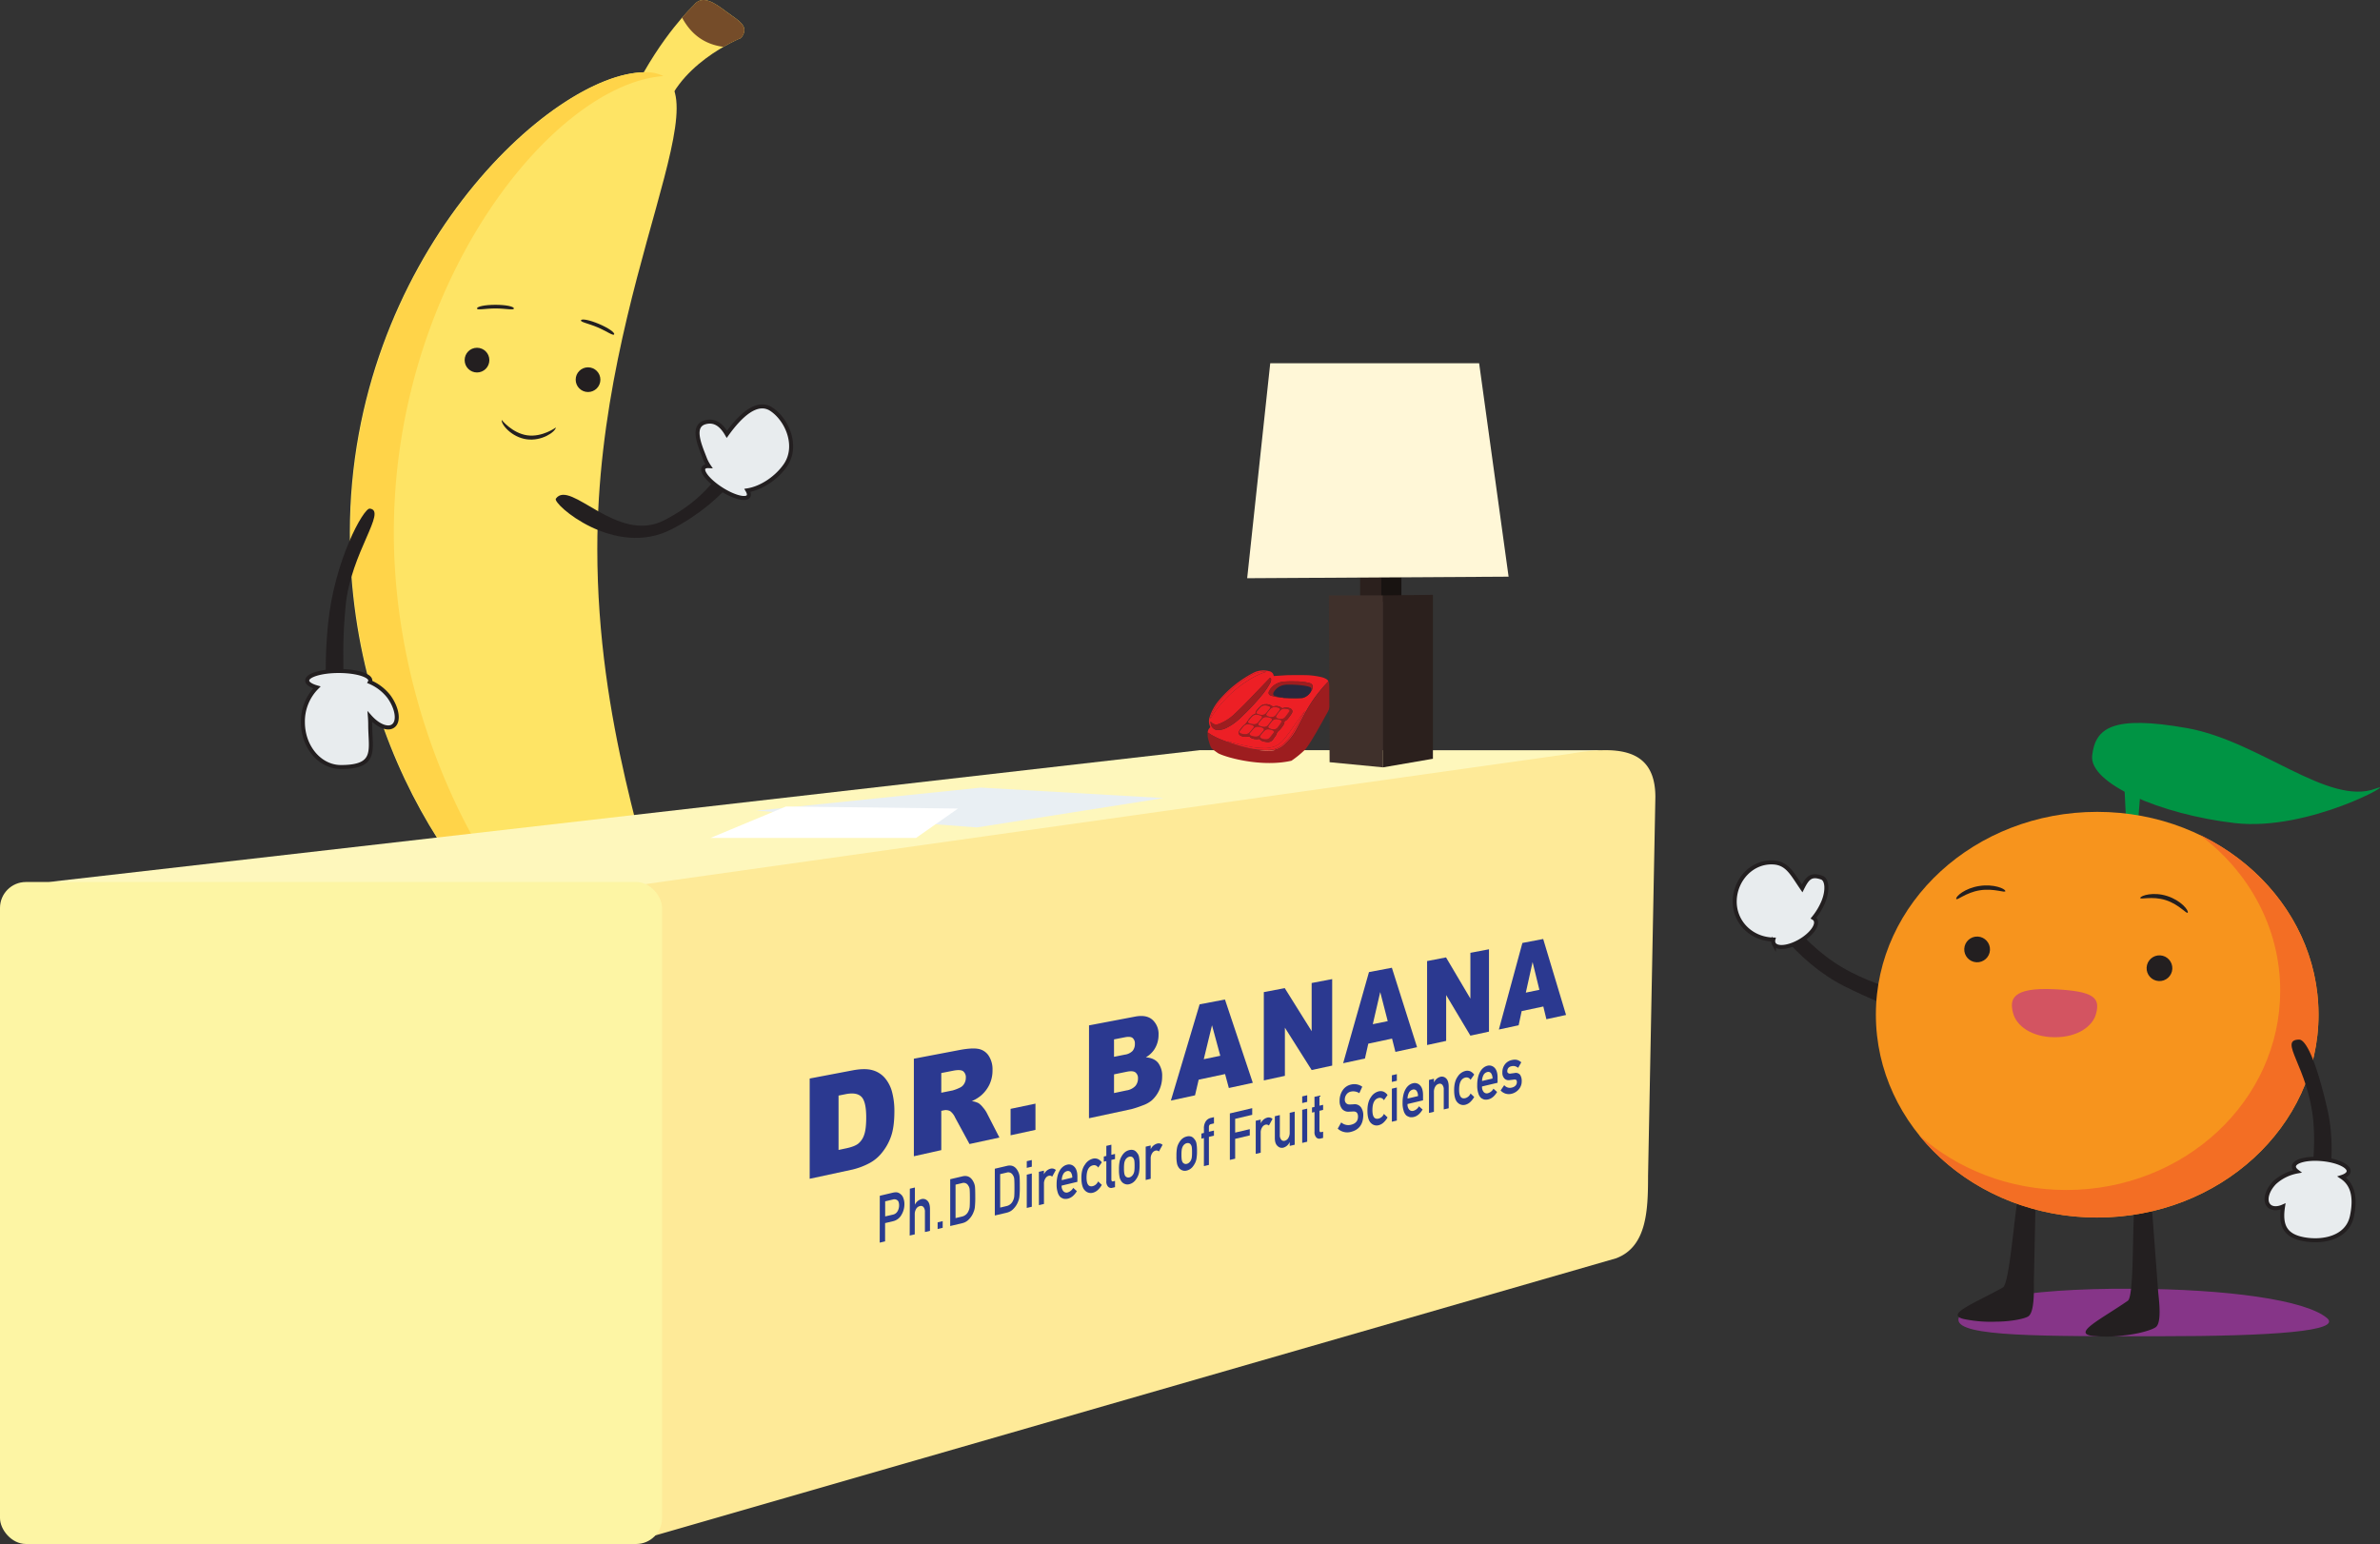 <svg xmlns="http://www.w3.org/2000/svg" viewBox="0 0 1302.16 844.84"><rect x="0" y="0" width="1302.16" height="844.84" fill="#333333" stroke="none"/><defs><style>.cls-1{fill:#231f20;}.cls-2{fill:#fee465;}.cls-3{fill:#754c29;}.cls-4{fill:#ffd449;}.cls-22,.cls-5{fill:#e8ecee;stroke:#231f20;stroke-miterlimit:10;}.cls-5{stroke-width:2.19px;}.cls-6{fill:#fef7bc;}.cls-7{fill:#feea98;}.cls-8{fill:#fdf5a4;}.cls-9{fill:#2b3990;}.cls-10{fill:#ed1f25;}.cls-11{fill:#9d1d1f;}.cls-12{fill:#28283d;}.cls-13{fill:#2a3b90;}.cls-14{fill:#181311;}.cls-15{fill:#2b201d;}.cls-16{fill:#fff7d7;}.cls-17{fill:#3f302b;}.cls-18{fill:#e9eff3;}.cls-19{fill:#fff;}.cls-20{fill:#863588;}.cls-21{fill:#009444;}.cls-22{stroke-width:2.2px;}.cls-23{fill:#f7941d;}.cls-24{fill:#f36e24;}.cls-25{fill:#d35461;}</style></defs><title>desktop</title><g id="Layer_2" data-name="Layer 2"><g id="Layer_7" data-name="Layer 7"><path class="cls-1" d="M255.58,603.9c-4.45-.56-13.5-3-11.59-10.09,7.33-27.46,12.94-115.19,12.94-115.19,0-7.37-5.95-32.17,0-32.17l5.22,32.32c5.93,0,5.24,4.14,4.84,11.49-4.58,84.25.54,93,.54,93C328.49,607.28,275.42,606.39,255.58,603.9Z"/><path class="cls-1" d="M317.65,597c-4.41-.82-12.6-1.58-10.9-8.76,5.15-21.84-1-101.9-1-101.9-.6-7.35-.32-12.38,5.6-12.87L315.4,472c5.91-.49-.59,3.14-.38,10.51C317.36,566.9,327,581.08,327,581.08,385.8,597.71,336.06,600.36,317.65,597Z"/><path class="cls-2" d="M349.49,71h0c-6.52-4.87-6.62-13.42-3-20.71C362,19.14,379.38,3.08,379.38,3.08c4.87-6.52,11.74-1.39,18.26,3.48h0c6.52,4.87,12.74,7.67,7.87,14.19,0,0-37.5,15-43,45.31C361.1,74.06,356,75.88,349.49,71Z"/><path class="cls-3" d="M397.64,6.56c-6.52-4.87-13.39-10-18.26-3.48,0,0-2.4,2.21-6.2,6.58,4.72,8.7,11.72,14.51,22.66,16a84.91,84.91,0,0,1,9.67-4.87C410.38,14.23,404.16,11.43,397.64,6.56Z"/><path class="cls-2" d="M373.94,530.23c-6.71-6.2-9.37-13.59-11.35-20.51-6.81-39.77-35.79-113-35.79-209.39,0-149.37,77-260.76,25.89-260.76S191.41,142.08,191.41,291.45c0,126,73.2,218.71,126.76,244.59,12.49,8.3,25,16.3,28.57,19.79C354.56,563.46,382.9,538.52,373.94,530.23Z"/><path class="cls-4" d="M342.23,536c-50.76-2.56-126.76-118.55-126.76-244.59,0-137,87-245.24,147.48-249.79a20.54,20.54,0,0,0-9.86-2.09C302,39.57,191.8,142.08,191.8,291.45c0,126,73.2,218.71,126.76,244.59,12.49,8.3,25,16.3,28.57,19.79s11,.35,17.49-4.8C356.38,551.81,344.1,543.33,342.23,536Z"/><circle class="cls-1" cx="260.98" cy="197.05" r="6.76"/><circle class="cls-1" cx="321.73" cy="207.75" r="6.76"/><path class="cls-1" d="M304.13,233.91c-.35,2.52-7.83,7.6-16,6.46s-14-8.08-13.65-10.6c0,0,5.76,7.28,14,8.43S304.13,233.91,304.13,233.91Z"/><path class="cls-1" d="M281.16,168.78c0,1.11-4.52,0-10.09,0s-10.09,1.11-10.09,0,4.52-2,10.09-2S281.16,167.67,281.16,168.78Z"/><path class="cls-1" d="M317.88,175.25c-.43,1,4.06,1.72,9.07,3.85s8.64,4.87,9.07,3.85-3.28-3.57-8.29-5.69S318.31,174.23,317.88,175.25Z"/><path class="cls-1" d="M363.38,284.69c33.28-17.12,32.78-38.36,43.52-37.2,6.39.69-8.33,26.09-39.51,42.14s-65.27-14-63.27-16.78C312,261.88,337.66,297.92,363.38,284.69Z"/><path class="cls-5" d="M422.26,224.08c-8.18-5.64-17.59,3.82-24.57,13.54-2.58-4.46-6.19-8-11.65-6.62-8.09,2-3,13-.45,19.7a21.12,21.12,0,0,0,2.27,4.36c-1.4-.08-2.43.2-2.89.92-1.38,2.17,3,7.42,9.76,11.72s13.38,6,14.76,3.86c.48-.76.25-1.91-.54-3.25,7.62-1.18,16-6.84,20.76-13.73C436.78,244.33,430.91,230,422.26,224.08Z"/><path class="cls-1" d="M189.14,331.18c-3.7,37.24,2.24,53.14-4.57,61.52-4,5-8.56-16.06-5.12-51s19.45-63.73,22.85-63.4C212,279.31,192,302.39,189.14,331.18Z"/><path class="cls-5" d="M212.83,381.22a26.19,26.19,0,0,0-10.45-8.05,1.77,1.77,0,0,0,.23-.8c0-2.88-7.73-5.21-17.27-5.21s-17.27,2.33-17.27,5.21c0,1.48,2,2.81,5.31,3.76a26.41,26.41,0,0,0-7.66,19c0,13.57,9.33,24.57,20.83,24.57,20.18,0,16-9.55,16-23.12,0-1.5-.06-3-.17-4.43,4.38,4.94,9.72,7.2,12.67,5.1C218.47,394.86,217.45,387.68,212.83,381.22Z"/><polygon class="cls-6" points="876.27 410.51 656.48 410.48 26.68 482.61 363.8 501.33 876.27 410.51"/><path class="cls-7" d="M884.2,688.51,352.35,841.93c-28.43,10.64-70.47-13.4-70.47-44V532.07a43.87,43.87,0,0,1,36.17-43.37L858,412.6c26.6-4.61,47.7-3.72,47.7,23.56l-4,207.05C901.67,661.62,901.28,682.12,884.2,688.51Z"/><rect class="cls-8" y="482.61" width="362.23" height="362.23" rx="14.18" ry="14.18"/><path class="cls-9" d="M443,590.14l23.38-4.45q6.82-1.3,11-.1a13.73,13.73,0,0,1,6.86,4.38,19.48,19.48,0,0,1,3.91,7.85A40.36,40.36,0,0,1,489.34,608q0,8.6-1.8,13.72a29.34,29.34,0,0,1-5,9,21.78,21.78,0,0,1-6.92,5.77,39.17,39.17,0,0,1-9.23,3.47L443,645Zm15.79,9.33v29.75l3.83-.81q4.89-1,6.94-2.63a10.35,10.35,0,0,0,3.21-4.73q1.16-3.14,1.16-9.63,0-8.59-2.59-11.25t-8.65-1.48Z"/><path class="cls-9" d="M500,632.67V579.3l24.78-4.72q6.79-1.29,10.35-.68a8.57,8.57,0,0,1,5.73,3.67,13.62,13.62,0,0,1,2.17,8,18,18,0,0,1-1.66,7.83,18.61,18.61,0,0,1-4.57,6,21.08,21.08,0,0,1-5.11,3.12,11.22,11.22,0,0,1,3.79,1.16,11.57,11.57,0,0,1,2.32,2.27,15.69,15.69,0,0,1,2,2.83l7,13.65-16.36,3.55-7.84-14.43a9.17,9.17,0,0,0-2.67-3.52,5.08,5.08,0,0,0-3.62-.48l-1.31.27v21.5Zm15-34.76,6.23-1.25a23.42,23.42,0,0,0,3.9-1.5,5.09,5.09,0,0,0,2.38-2.13,6.11,6.11,0,0,0,.92-3.24,4.22,4.22,0,0,0-1.46-3.63q-1.46-1.08-5.48-.29L515,587.14Z"/><path class="cls-9" d="M552.92,606.74l13.61-2.85v14.36l-13.61,2.95Z"/><path class="cls-9" d="M595.83,561.06l25.23-4.8q6.21-1.18,9.51,1.77a10.42,10.42,0,0,1,3.3,8.2,14.52,14.52,0,0,1-2.35,8.05,14,14,0,0,1-4.6,4.27q4.6.36,6.76,3.07a11.63,11.63,0,0,1,2.16,7.45,17.59,17.59,0,0,1-1.53,7.29,16.94,16.94,0,0,1-4.21,5.8,15.8,15.8,0,0,1-5,2.72,57.25,57.25,0,0,1-6,2l-23.29,5Zm13.68,17.2,5.84-1.17A7.31,7.31,0,0,0,619.7,575a5.9,5.9,0,0,0,1.22-3.85,3.87,3.87,0,0,0-1.22-3.18q-1.22-1-4.26-.4l-5.93,1.16Zm0,19.83,6.84-1.44a8.31,8.31,0,0,0,4.86-2.45,6.27,6.27,0,0,0,1.41-4.11,3.87,3.87,0,0,0-1.39-3.29q-1.39-1.07-4.9-.34l-6.81,1.4Z"/><path class="cls-9" d="M670.27,587.7l-14.44,3.07-2,8.57-13.21,2.86,15.72-52.65,13.87-2.64,15.23,45.58-13.1,2.84Zm-2.62-10L663.12,561l-4.51,18.57Z"/><path class="cls-9" d="M691.47,542.86l11.45-2.18,14.72,23.55V537.88l11.23-2.14v47.33l-11.23,2.43L703,562.32v26.36l-11.53,2.5Z"/><path class="cls-9" d="M761.63,568.3l-13,2.77-1.83,8.12-11.93,2.58L749,531.91l12.53-2.38L775.31,573l-11.84,2.57Zm-2.37-9.56-4.1-15.92-4.07,17.6Z"/><path class="cls-9" d="M780.8,525.87l10.36-2,13.33,22.54V521.36l10.17-1.94v45.06l-10.17,2.2-13.26-22.21v25.08l-10.43,2.26Z"/><path class="cls-9" d="M844.39,550.73l-11.85,2.52L830.89,561l-10.82,2.34,12.87-47.37,11.38-2.17,12.51,41.57-10.76,2.33Zm-2.15-9.13-3.72-15.2-3.7,16.74Z"/><path class="cls-10" d="M660.75,400.75a4.16,4.16,0,0,1,1.11-2.5c.17-.2.39-.37.22-.72a7,7,0,0,1-.18-5.38,26.45,26.45,0,0,1,5.07-9,61.8,61.8,0,0,1,18.46-14.82,12,12,0,0,1,8.88-1.09,3,3,0,0,1,2.55,2.42c.06.33.28.23.45.22l4.28-.27c1.29-.08,2.58-.18,3.87-.19,2.76,0,5.52-.07,8.28,0a40.57,40.57,0,0,1,9.6,1.18,8.52,8.52,0,0,1,2.54,1.12,2.11,2.11,0,0,1,.9,1.14,54.65,54.65,0,0,0-4,4.41,76.53,76.53,0,0,0-6.91,9.67c-2.22,3.67-4.08,7.54-6.09,11.32a31.31,31.31,0,0,1-7.15,9.34,12.38,12.38,0,0,1-8.23,3.18,44.23,44.23,0,0,1-5.69-.38,9.55,9.55,0,0,1-2.48-.47c1.4.09,2.79.33,4.2.42a23.86,23.86,0,0,0,5.64-.12,13.66,13.66,0,0,0,6.74-3.58,27,27,0,0,0,5.09-6.56c2.07-3.52,3.87-7.2,6-10.71,0,0,0-.09,0-.23-.82,1.08-1.59,2.08-2.35,3.1-3,4-5.69,8.28-8.94,12.11a13.4,13.4,0,0,1-5,4,16.25,16.25,0,0,1-5.88,1,39.66,39.66,0,0,1-8.78-1c-3.47-.69-6.9-1.56-10.32-2.51a1.44,1.44,0,0,0-1-.13c.2.2.5.2.65.43a3.81,3.81,0,0,1-1.58-.47,49.6,49.6,0,0,1-7.85-3.52C662.16,401.7,661.47,401.21,660.75,400.75Zm56.51-22.42h0a2.69,2.69,0,0,0,.76-1.5c.53-1.72,0-2.72-1.77-3.14a32.12,32.12,0,0,0-6.87-.83c-2.08,0-4.16-.07-6.24.08a10.57,10.57,0,0,0-5.14,1.44,8.68,8.68,0,0,0-3.7,4,1.51,1.51,0,0,0,1,2.2,18.26,18.26,0,0,0,3,.76c1.34.27,2.69.38,4,.58h.56a24.85,24.85,0,0,0,3.3.26,15.18,15.18,0,0,1,1.78,0,21.51,21.51,0,0,0,3.48-.08,4,4,0,0,0,1.94-.41,7.34,7.34,0,0,0,3.76-3.12C717.25,378.55,717.27,378.45,717.27,378.32Zm-54.91,16.55a4.65,4.65,0,0,0,.3,1.77,3.79,3.79,0,0,0,3.95,2.8,10.64,10.64,0,0,0,4.39-1.13,30.56,30.56,0,0,0,8.23-6A126,126,0,0,0,689.91,381a42.94,42.94,0,0,0,4.93-7.05,4,4,0,0,0,.62-2.2c0-.31-.06-.62-.38-.74s-.47.16-.64.34l-5.2,5.41c-2.34,2.43-4.68,4.86-7,7.28-2.18,2.23-4.38,4.44-6.67,6.55a25.15,25.15,0,0,1-8.81,5.61,3.57,3.57,0,0,1-4.06-1C662.58,395,662.52,394.88,662.35,394.88Zm30.19-9.51a3.5,3.5,0,0,0-2.4.72,14.64,14.64,0,0,0-2.56,2.64,2.16,2.16,0,0,0-.62,1.57.3.3,0,0,1-.24.35,4.57,4.57,0,0,0-2.29,1.64,10.16,10.16,0,0,0-1.83,2.33,10.55,10.55,0,0,1-1.4,1.73,12.68,12.68,0,0,0-3.2,3.71,1.75,1.75,0,0,0,.91,2.54,5.94,5.94,0,0,0,3.65.47c.61-.12,1.1-.2,1.48.4a.83.83,0,0,0,.34.24,6.72,6.72,0,0,0,4.2.68.73.73,0,0,1,.82.27,2.49,2.49,0,0,0,1.17.79,10.15,10.15,0,0,0,2.54.56,3.37,3.37,0,0,0,3.32-1.31c.54-.76,1.11-1.49,1.61-2.28a3.36,3.36,0,0,0,.41-.85,3.53,3.53,0,0,1,1.21-1.73,14.33,14.33,0,0,0,2.55-3.19,2.24,2.24,0,0,0,.5-1.67c0-.27.09-.38.33-.47a3.41,3.41,0,0,0,1.47-1.09,28.74,28.74,0,0,0,2.21-3c.91-1.5,0-2.54-1.17-2.93a5.64,5.64,0,0,0-3.62,0,.57.57,0,0,1-.65-.11,4.78,4.78,0,0,0-4-.93,1.9,1.9,0,0,1-1.71-.33A4.78,4.78,0,0,0,692.55,385.37Zm-30.38,7.84c.09,0,.13-.06.15-.09l.35-.55a59.55,59.55,0,0,1,7.38-9.62,64.83,64.83,0,0,1,12.4-10.36,43.6,43.6,0,0,1,9.11-4.6,5.21,5.21,0,0,0,1.36-.48l-.32,0a14.85,14.85,0,0,0-7.82,1.85,65.61,65.61,0,0,0-16.63,13.37,29.71,29.71,0,0,0-4.8,7.14A15.42,15.42,0,0,0,662.17,393.21Z"/><path class="cls-11" d="M660.75,400.75c.71.46,1.4,1,2.13,1.38a49.6,49.6,0,0,0,7.85,3.52,3.81,3.81,0,0,0,1.58.47h0a1.06,1.06,0,0,0,1,.36h0c.08.16.23.13.36.13h0c0,.12.16.11.25.14.15.18.37.08.56.14a77.66,77.66,0,0,0,11.09,2.92c.22.22.5.12.75.13h0a9.55,9.55,0,0,0,2.48.47,44.23,44.23,0,0,0,5.69.38,12.38,12.38,0,0,0,8.23-3.18,31.31,31.31,0,0,0,7.15-9.34c2-3.79,3.87-7.65,6.09-11.32a76.53,76.53,0,0,1,6.91-9.67,54.65,54.65,0,0,1,4-4.41,10.74,10.74,0,0,1,.94,3.42,40.25,40.25,0,0,1,.51,6,15.57,15.57,0,0,1-2.13,7.7c-2,3.59-9.78,18.05-12.42,20.44a54.61,54.61,0,0,1-7.18,5.83c-15.71,3.59-34.71-1.42-39.95-4a34.37,34.37,0,0,1-3.59-2.69c-.83-.59-1.76-4.32-2-5.19A10.4,10.4,0,0,1,660.75,400.75Z"/><path class="cls-11" d="M662.35,394.88c.17,0,.23.15.31.25a3.57,3.57,0,0,0,4.06,1,25.15,25.15,0,0,0,8.81-5.61c2.29-2.11,4.49-4.33,6.67-6.55,2.36-2.41,4.7-4.85,7-7.28l5.2-5.41c.17-.18.32-.46.64-.34s.35.44.38.74a4,4,0,0,1-.62,2.2,42.94,42.94,0,0,1-4.93,7.05,126,126,0,0,1-10.68,11.36,30.56,30.56,0,0,1-8.23,6,10.64,10.64,0,0,1-4.39,1.13,3.79,3.79,0,0,1-3.95-2.8A4.65,4.65,0,0,1,662.35,394.88Z"/><path class="cls-12" d="M702.84,381.89h-.56c-.13-.29-.4-.2-.62-.22A23,23,0,0,1,698,381c-1.42-.4-1.72-1.24-.95-2.51a8.64,8.64,0,0,1,2.79-2.71,9.38,9.38,0,0,1,5.08-1.17,51.4,51.4,0,0,1,8.25.49,16.26,16.26,0,0,1,3.3.71,1.41,1.41,0,0,1,1,2l-.15.51h0c-.13,0-.12.16-.16.24a7.34,7.34,0,0,1-3.76,3.12c-.58.08-1.16.17-1.75.23a49.41,49.41,0,0,1-6.54,0A9,9,0,0,0,702.84,381.89Z"/><path class="cls-11" d="M692.55,385.37a4.78,4.78,0,0,1,3,.7,1.9,1.9,0,0,0,1.71.33,4.78,4.78,0,0,1,4,.93.57.57,0,0,0,.65.11,5.64,5.64,0,0,1,3.62,0c1.18.38,2.08,1.43,1.17,2.93a28.74,28.74,0,0,1-2.21,3,3.41,3.41,0,0,1-1.47,1.09c-.24.09-.36.21-.33.47a2.24,2.24,0,0,1-.5,1.67,14.33,14.33,0,0,1-2.55,3.19,3.53,3.53,0,0,0-1.21,1.73,3.36,3.36,0,0,1-.41.85c-.5.78-1.08,1.52-1.61,2.28a3.37,3.37,0,0,1-3.32,1.31,10.15,10.15,0,0,1-2.54-.56,2.49,2.49,0,0,1-1.17-.79.73.73,0,0,0-.82-.27,6.72,6.72,0,0,1-4.2-.68.83.83,0,0,1-.34-.24c-.38-.6-.86-.52-1.48-.4a5.94,5.94,0,0,1-3.65-.47,1.75,1.75,0,0,1-.91-2.54,12.68,12.68,0,0,1,3.2-3.71,10.55,10.55,0,0,0,1.4-1.73,10.16,10.16,0,0,1,1.83-2.33,4.57,4.57,0,0,1,2.29-1.64.3.3,0,0,0,.24-.35,2.16,2.16,0,0,1,.62-1.57,14.64,14.64,0,0,1,2.56-2.64A3.5,3.5,0,0,1,692.55,385.37ZM687,403.06a2.91,2.91,0,0,0,2.49-1.16c.55-.68,1.13-1.33,1.69-2s.48-1.26-.34-1.66a5.74,5.74,0,0,0-2.8-.61,2.91,2.91,0,0,0-2.13,1c-.65.75-1.29,1.51-1.92,2.27a.87.87,0,0,0,.27,1.47A6.8,6.8,0,0,0,687,403.06Zm-6-1.34a3.11,3.11,0,0,0,2.49-.91c.74-.8,1.44-1.63,2.14-2.47.53-.64.4-1.14-.35-1.52a6.26,6.26,0,0,0-1.94-.5,3.11,3.11,0,0,0-2.95,1c-.74.83-1.41,1.71-2.09,2.58a.78.78,0,0,0,.34,1.31A6.09,6.09,0,0,0,681.06,401.72Zm13.07-2.63a2.91,2.91,0,0,0-2.38.82,23.87,23.87,0,0,0-2.19,2.59.84.84,0,0,0,.31,1.38,5.47,5.47,0,0,0,2.85.68,2.6,2.6,0,0,0,1.94-.89q1-1.24,2-2.51a.86.86,0,0,0-.31-1.46A6.35,6.35,0,0,0,694.13,399.08Zm-2.6-1.32a2.94,2.94,0,0,0,2.37-1.11c.56-.77,1.17-1.5,1.74-2.27a.87.87,0,0,0-.34-1.47,6.14,6.14,0,0,0-2.05-.54,2.85,2.85,0,0,0-2.61.84c-.72.77-1.37,1.59-2,2.42a.85.85,0,0,0,.33,1.42A7.61,7.61,0,0,0,691.53,397.77Zm5,1.32a2.79,2.79,0,0,0,2.4-.92,23.94,23.94,0,0,0,2-2.82c.38-.65.21-1.11-.49-1.41a7,7,0,0,0-1.67-.37,2.81,2.81,0,0,0-2.69.91,32.13,32.13,0,0,0-2,2.65.86.86,0,0,0,.37,1.38A5.86,5.86,0,0,0,696.55,399.09Zm4.14-5.72a2.83,2.83,0,0,0,2.39-1c.79-1,1.5-2,2.21-3,.4-.58.2-1-.46-1.3a5.87,5.87,0,0,0-1.45-.28,3.17,3.17,0,0,0-3,1,19.44,19.44,0,0,0-2.09,2.81.83.83,0,0,0,.4,1.31A5.1,5.1,0,0,0,700.69,393.37Zm-13.11-2.28a3.11,3.11,0,0,0-2.46.88c-.72.76-1.4,1.57-2.05,2.39a.79.79,0,0,0,.33,1.38,6.9,6.9,0,0,0,2.65.57,2.85,2.85,0,0,0,2.39-1.11c.56-.72,1.17-1.4,1.74-2.11a.82.82,0,0,0-.29-1.4A6.47,6.47,0,0,0,687.58,391.09Zm7.81,1.23a3,3,0,0,0,2.81-1.26c.42-.6.88-1.17,1.34-1.75,1.22-1.53.53-2-.88-2.24a3.59,3.59,0,0,0-3.6.8,20.41,20.41,0,0,0-2.09,2.59.84.84,0,0,0,.4,1.35A5.8,5.8,0,0,0,695.39,392.32ZM692.31,386a3.33,3.33,0,0,0-2.79,1c-.66.71-1.29,1.46-1.9,2.21-.48.58-.35,1.1.36,1.41a6.47,6.47,0,0,0,1.95.49,3,3,0,0,0,2.68-.84c.71-.79,1.36-1.65,2-2.5a.78.78,0,0,0-.34-1.34A5.7,5.7,0,0,0,692.31,386Z"/><path class="cls-10" d="M685.52,409.8a77.66,77.66,0,0,1-11.09-2.92c-.18-.06-.41,0-.56-.14s-.14-.13-.25-.14h0c-.09-.14-.22-.13-.36-.13h0a1.61,1.61,0,0,0-1-.36h0c-.15-.23-.45-.23-.65-.43a1.44,1.44,0,0,1,1,.13c3.41.94,6.84,1.82,10.32,2.51a39.66,39.66,0,0,0,8.78,1,16.25,16.25,0,0,0,5.88-1,13.4,13.4,0,0,0,5-4c3.25-3.84,5.93-8.1,8.94-12.11.76-1,1.53-2,2.35-3.1,0,.14,0,.2,0,.23-2.09,3.51-3.89,7.18-6,10.71a27,27,0,0,1-5.09,6.56,13.66,13.66,0,0,1-6.74,3.58,23.86,23.86,0,0,1-5.64.12c-1.41-.09-2.79-.33-4.2-.42h0C686,409.74,685.77,409.84,685.52,409.8Z"/><path class="cls-10" d="M662.17,393.21a15.42,15.42,0,0,1,1.18-3.37,29.71,29.71,0,0,1,4.8-7.14,65.61,65.61,0,0,1,16.63-13.37,14.85,14.85,0,0,1,7.82-1.85l.32,0a5.21,5.21,0,0,1-1.36.48,43.6,43.6,0,0,0-9.11,4.6A64.83,64.83,0,0,0,670.05,383a59.55,59.55,0,0,0-7.38,9.62l-.35.55S662.25,393.16,662.17,393.21Z"/><path class="cls-11" d="M717.26,378.33l.15-.51a1.41,1.41,0,0,0-1-2,16.26,16.26,0,0,0-3.3-.71,51.4,51.4,0,0,0-8.25-.49,9.38,9.38,0,0,0-5.08,1.17,8.64,8.64,0,0,0-2.79,2.71c-.77,1.27-.47,2.11.95,2.51a23,23,0,0,0,3.68.64c.22,0,.49-.06.62.22-1.35-.2-2.7-.32-4-.58a18.26,18.26,0,0,1-3-.76,1.51,1.51,0,0,1-1-2.2,8.68,8.68,0,0,1,3.7-4,10.57,10.57,0,0,1,5.14-1.44c2.08-.15,4.16-.13,6.24-.08a32.12,32.12,0,0,1,6.87.83c1.74.42,2.3,1.42,1.77,3.14A2.69,2.69,0,0,1,717.26,378.33Z"/><path class="cls-11" d="M702.84,381.89a9,9,0,0,1,2.21.07,49.41,49.41,0,0,0,6.54,0c.59-.05,1.17-.15,1.75-.23a4,4,0,0,1-1.94.41,21.51,21.51,0,0,1-3.48.08,15.18,15.18,0,0,0-1.78,0A24.85,24.85,0,0,1,702.84,381.89Z"/><path class="cls-10" d="M672.31,406.12a1.61,1.61,0,0,1,1,.36A1.06,1.06,0,0,1,672.31,406.12Z"/><path class="cls-10" d="M685.52,409.8c.25,0,.53-.06.75.13C686,409.92,685.74,410,685.52,409.8Z"/><path class="cls-10" d="M673.26,406.47c.14,0,.27,0,.36.13C673.49,406.6,673.34,406.63,673.26,406.47Z"/><path class="cls-10" d="M673.62,406.6c.11,0,.22,0,.25.14C673.77,406.71,673.66,406.72,673.62,406.6Z"/><path class="cls-10" d="M687,403.06a6.8,6.8,0,0,1-2.74-.66.87.87,0,0,1-.27-1.47c.64-.76,1.27-1.52,1.92-2.27a2.91,2.91,0,0,1,2.13-1,5.74,5.74,0,0,1,2.8.61c.82.39.92,1,.34,1.66s-1.14,1.32-1.69,2A2.91,2.91,0,0,1,687,403.06Z"/><path class="cls-10" d="M681.06,401.72a6.09,6.09,0,0,1-2.36-.49.78.78,0,0,1-.34-1.31c.68-.88,1.36-1.76,2.09-2.58a3.11,3.11,0,0,1,2.95-1,6.26,6.26,0,0,1,1.94.5c.75.38.87.88.35,1.52-.7.84-1.4,1.67-2.14,2.47A3.11,3.11,0,0,1,681.06,401.72Z"/><path class="cls-10" d="M694.13,399.08a6.35,6.35,0,0,1,2.23.61.86.86,0,0,1,.31,1.46q-1,1.27-2,2.51a2.6,2.6,0,0,1-1.94.89,5.47,5.47,0,0,1-2.85-.68.84.84,0,0,1-.31-1.38,23.87,23.87,0,0,1,2.19-2.59A2.91,2.91,0,0,1,694.13,399.08Z"/><path class="cls-10" d="M691.53,397.77a7.61,7.61,0,0,1-2.58-.7.85.85,0,0,1-.33-1.42c.64-.83,1.3-1.65,2-2.42a2.85,2.85,0,0,1,2.61-.84,6.14,6.14,0,0,1,2.05.54.87.87,0,0,1,.34,1.47c-.57.76-1.18,1.5-1.74,2.27A2.94,2.94,0,0,1,691.53,397.77Z"/><path class="cls-10" d="M696.55,399.09a5.86,5.86,0,0,1-2.1-.58.86.86,0,0,1-.37-1.38,32.13,32.13,0,0,1,2-2.65,2.81,2.81,0,0,1,2.69-.91,7,7,0,0,1,1.67.37c.7.3.87.75.49,1.41a23.94,23.94,0,0,1-2,2.82A2.79,2.79,0,0,1,696.55,399.09Z"/><path class="cls-10" d="M700.69,393.37a5.1,5.1,0,0,1-2-.42.83.83,0,0,1-.4-1.31,19.44,19.44,0,0,1,2.09-2.81,3.17,3.17,0,0,1,3-1,5.87,5.87,0,0,1,1.45.28c.66.28.86.73.46,1.3-.71,1-1.42,2.06-2.21,3A2.83,2.83,0,0,1,700.69,393.37Z"/><path class="cls-10" d="M687.58,391.09a6.47,6.47,0,0,1,2.32.59.82.82,0,0,1,.29,1.4c-.57.71-1.18,1.39-1.74,2.11a2.85,2.85,0,0,1-2.39,1.11,6.9,6.9,0,0,1-2.65-.57.79.79,0,0,1-.33-1.38c.66-.82,1.33-1.63,2.05-2.39A3.11,3.11,0,0,1,687.58,391.09Z"/><path class="cls-10" d="M695.39,392.32a5.8,5.8,0,0,1-2-.51.84.84,0,0,1-.4-1.35,20.41,20.41,0,0,1,2.09-2.59,3.59,3.59,0,0,1,3.6-.8c1.41.29,2.1.71.88,2.24-.46.57-.92,1.15-1.34,1.75A3,3,0,0,1,695.39,392.32Z"/><path class="cls-10" d="M692.31,386a5.7,5.7,0,0,1,2,.45.78.78,0,0,1,.34,1.34c-.65.85-1.3,1.7-2,2.5a3,3,0,0,1-2.68.84,6.47,6.47,0,0,1-1.95-.49c-.7-.31-.84-.83-.36-1.41.62-.75,1.24-1.5,1.9-2.21A3.33,3.33,0,0,1,692.31,386Z"/><path class="cls-13" d="M481.36,654.3l7-1.66a8.55,8.55,0,0,1,2.21-.24,4.2,4.2,0,0,1,2.16,1,4.48,4.48,0,0,1,1.49,2.11,9,9,0,0,1,.6,3.52,11.18,11.18,0,0,1-1.52,5.55,7.07,7.07,0,0,1-4.56,3.61l-4.48,1.06v10l-2.94.69Zm2.94,11.29,4.36-1a3.79,3.79,0,0,0,2.47-1.92,6.27,6.27,0,0,0,.79-3,5.78,5.78,0,0,0-.32-2.1,2.15,2.15,0,0,0-.93-1,2.63,2.63,0,0,0-2.11-.23l-4.26,1Z"/><path class="cls-13" d="M497.8,650.43l2.77-.65v9.32h.05a5.59,5.59,0,0,1,3.59-3,3.34,3.34,0,0,1,3.14.86q1.41,1.28,1.47,4.4v12.13l-2.77.65V663.24a4,4,0,0,0-.77-2.74,1.87,1.87,0,0,0-2-.56,3.18,3.18,0,0,0-2,1.48,5.55,5.55,0,0,0-.79,3.11v10.88l-2.77.65Z"/><path class="cls-13" d="M513,668.83l2.77-.65v3.65l-2.77.65Z"/><path class="cls-13" d="M519.88,645.24l6.78-1.59q3.93-.89,5.89,2.93a7.65,7.65,0,0,1,.89,2.81q.15,1.55.15,5.43a50.78,50.78,0,0,1-.23,5.81,9.33,9.33,0,0,1-.32,1.55q-.23.69-.54,1.45a11.24,11.24,0,0,1-2.36,3.54,7.14,7.14,0,0,1-3.68,2.13l-6.58,1.55Zm2.93,21.27,3.51-.83a5.08,5.08,0,0,0,3.59-3.08,6.17,6.17,0,0,0,.62-2.24q.12-1.28.12-4.71t-.12-4.76a4.21,4.21,0,0,0-.76-2.16,2.86,2.86,0,0,0-3.46-1.35l-3.51.83Z"/><path class="cls-13" d="M544.29,639.5l6.76-1.59q3.92-.89,5.88,2.93a7.65,7.65,0,0,1,.89,2.81q.15,1.54.14,5.42a50.77,50.77,0,0,1-.22,5.81,9.33,9.33,0,0,1-.32,1.55q-.23.69-.54,1.44a11.22,11.22,0,0,1-2.36,3.54,7.12,7.12,0,0,1-3.67,2.13l-6.56,1.55Zm2.93,21.26,3.5-.83a5.07,5.07,0,0,0,3.58-3.08,6.17,6.17,0,0,0,.62-2.24q.12-1.28.12-4.71t-.12-4.76a4.21,4.21,0,0,0-.76-2.16,2.85,2.85,0,0,0-3.45-1.35l-3.5.82Z"/><path class="cls-13" d="M561.77,635.38l2.76-.65v3.65l-2.76.65Zm0,7.37,2.76-.65v18.21l-2.76.65Z"/><path class="cls-13" d="M568.4,641.19l2.76-.65v1.93h.06a5.56,5.56,0,0,1,3.57-3,3.16,3.16,0,0,1,2.89.72l-2,3.64a2,2,0,0,0-1.81-.49,3.06,3.06,0,0,0-1.82,1.34,5.09,5.09,0,0,0-.87,3.1v11l-2.76.65Z"/><path class="cls-13" d="M580.85,648.74a4.19,4.19,0,0,0,1,3.11,2.26,2.26,0,0,0,2.33.61,5.1,5.1,0,0,0,3-2.48l2,1.79q-2.1,3.47-4.94,4.11a5.27,5.27,0,0,1-2.11.08,3.59,3.59,0,0,1-1-.38,3.52,3.52,0,0,1-1-.6,5.75,5.75,0,0,1-1.42-2.51,13.15,13.15,0,0,1-.6-4.42,17.89,17.89,0,0,1,.52-4.61,11,11,0,0,1,1.32-3.19,7.09,7.09,0,0,1,1.84-2,5.74,5.74,0,0,1,2-.94,4,4,0,0,1,4,1.11q1.65,1.66,1.68,5.25v3Zm5.8-4.38a4.69,4.69,0,0,0-.86-3,2,2,0,0,0-2-.56,3.3,3.3,0,0,0-2,1.52,7,7,0,0,0-.86,3.43Z"/><path class="cls-13" d="M602.84,648.34a11.56,11.56,0,0,1-2.11,2.71,6.22,6.22,0,0,1-2.81,1.59,4.37,4.37,0,0,1-4.26-1.18q-1.9-1.74-2-6.64t2-7.65a7.16,7.16,0,0,1,4.26-3.16,4.43,4.43,0,0,1,2.81.21,5.57,5.57,0,0,1,2.11,1.79l-2,2.87a2.53,2.53,0,0,0-2.79-1.26q-3.51.76-3.57,6.54T598,649a4.4,4.4,0,0,0,2.79-2.56Z"/><path class="cls-13" d="M605.31,627l2.75-.65v5.53l2-.47v2.8l-2,.47v10.6q0,1.39,1,1.12l1-.24v3.43l-1.44.34a2.32,2.32,0,0,1-2.37-.63,4.13,4.13,0,0,1-.95-3.07V635.3l-1.38.33v-2.8l1.38-.33Z"/><path class="cls-13" d="M612.22,639.94a22.11,22.11,0,0,1,.36-4.5,9.07,9.07,0,0,1,1.13-2.81,8,8,0,0,1,1.58-2,5.94,5.94,0,0,1,2.57-1.32,4.27,4.27,0,0,1,2.62.1,3.9,3.9,0,0,1,1.53,1.27,4.8,4.8,0,0,1,1.16,2.27,21.35,21.35,0,0,1,.33,4.33,23.16,23.16,0,0,1-.33,4.45,8.86,8.86,0,0,1-1.16,2.88,7.12,7.12,0,0,1-.65.94,4.39,4.39,0,0,1-.88,1,5.64,5.64,0,0,1-2.62,1.41,3.81,3.81,0,0,1-2.57-.18,4,4,0,0,1-1.58-1.17,6,6,0,0,1-1.13-2.34A19.13,19.13,0,0,1,612.22,639.94Zm8.54-2a21,21,0,0,0-.13-2.82,3.11,3.11,0,0,0-.54-1.38,1.62,1.62,0,0,0-.9-.75,2.13,2.13,0,0,0-1.32-.06,3.06,3.06,0,0,0-1.3.67,3.83,3.83,0,0,0-.93,1.18,6.2,6.2,0,0,0-.52,1.63,18.7,18.7,0,0,0-.16,2.85,16.66,16.66,0,0,0,.16,2.74,4.43,4.43,0,0,0,.52,1.46,2.62,2.62,0,0,0,.93.71,2.07,2.07,0,0,0,1.3.08,2.92,2.92,0,0,0,1.32-.7,4.08,4.08,0,0,0,.9-1.14,5.26,5.26,0,0,0,.54-1.71A21.2,21.2,0,0,0,620.76,638Z"/><path class="cls-13" d="M626.84,627.43l2.74-.65v1.93h.06a5.54,5.54,0,0,1,3.56-3,3.14,3.14,0,0,1,2.87.72l-2,3.63a2,2,0,0,0-1.81-.49,3,3,0,0,0-1.81,1.34,5.08,5.08,0,0,0-.87,3.1v11l-2.74.65Z"/><path class="cls-13" d="M643.67,632.52A22.11,22.11,0,0,1,644,628a9.06,9.06,0,0,1,1.13-2.81,8,8,0,0,1,1.58-2,5.93,5.93,0,0,1,2.57-1.32,4.26,4.26,0,0,1,2.62.1,3.89,3.89,0,0,1,1.53,1.27,4.8,4.8,0,0,1,1.15,2.26,21.35,21.35,0,0,1,.33,4.33,23.16,23.16,0,0,1-.33,4.45,8.86,8.86,0,0,1-1.16,2.88,7.11,7.11,0,0,1-.64.94,4.38,4.38,0,0,1-.88,1,5.63,5.63,0,0,1-2.62,1.4,3.8,3.8,0,0,1-2.57-.18,4,4,0,0,1-1.58-1.17,6,6,0,0,1-1.13-2.34A19.13,19.13,0,0,1,643.67,632.52Zm8.52-2a21,21,0,0,0-.13-2.81,3.11,3.11,0,0,0-.54-1.38,1.62,1.62,0,0,0-.9-.75,2.12,2.12,0,0,0-1.32-.06,3.05,3.05,0,0,0-1.29.67,3.82,3.82,0,0,0-.92,1.18,6.19,6.19,0,0,0-.52,1.63,18.7,18.7,0,0,0-.16,2.85,16.66,16.66,0,0,0,.16,2.74,4.43,4.43,0,0,0,.52,1.46,2.61,2.61,0,0,0,.92.71,2.07,2.07,0,0,0,1.29.08,2.91,2.91,0,0,0,1.32-.7,4.08,4.08,0,0,0,.9-1.14,5.26,5.26,0,0,0,.54-1.71A21.2,21.2,0,0,0,652.19,630.55Z"/><path class="cls-13" d="M658.7,622.72l-1.38.33v-2.8l1.38-.33v-2.39a6.78,6.78,0,0,1,1.08-4.07,4.57,4.57,0,0,1,2.64-1.76l1.77-.42v3.42l-1.57.37q-1.24.24-1.19,1.79v2.41l2.75-.65v2.8l-2.75.65v15.35l-2.74.65Z"/><path class="cls-13" d="M672.89,609.24l12.23-2.88V610l-9.33,2.2v7.53l8-1.88v3.42l-8,1.88V634l-2.9.68Z"/><path class="cls-13" d="M687.05,613.25l2.73-.64v1.92h.06a5.51,5.51,0,0,1,3.54-3,3.12,3.12,0,0,1,2.86.72l-2,3.62a2,2,0,0,0-1.8-.49,3,3,0,0,0-1.8,1.33,5.08,5.08,0,0,0-.87,3.09v10.93l-2.73.65Z"/><path class="cls-13" d="M697.5,610.78l2.73-.64v10.8a3.9,3.9,0,0,0,.77,2.68,1.85,1.85,0,0,0,1.94.57,3.08,3.08,0,0,0,1.93-1.49,5.63,5.63,0,0,0,.76-3v-10.8l2.73-.64v18.11l-2.73.64V625h-.05a5.49,5.49,0,0,1-3.52,3,3.24,3.24,0,0,1-3.05-.92q-1.48-1.22-1.51-4.28Z"/><path class="cls-13" d="M712.47,599.93l2.73-.64v3.63l-2.73.64Zm0,7.33,2.73-.64v18.11l-2.73.64Z"/><path class="cls-13" d="M719.18,600.17l2.73-.64V605l2-.47v2.79l-2,.47v10.56q0,1.38,1,1.11l1-.24v3.42l-1.42.34a2.29,2.29,0,0,1-2.35-.63,4.13,4.13,0,0,1-.94-3.05V608.47l-1.37.32V606l1.37-.32Z"/><path class="cls-13" d="M733.82,614.17a5.87,5.87,0,0,0,5.42,1.25Q743,614.48,743,611q0-2.85-2.48-2.83l-2.52.12a4.44,4.44,0,0,1-3.74-1.54,6.78,6.78,0,0,1-1.32-4.4,10,10,0,0,1,1.66-5.77,7.41,7.41,0,0,1,4.56-3.13,7.5,7.5,0,0,1,6.17,1.17l-1.61,3.54a6.1,6.1,0,0,0-4.72-.84,4,4,0,0,0-2.22,1.41,4.7,4.7,0,0,0-1,3,2.7,2.7,0,0,0,.64,1.84,2.58,2.58,0,0,0,2.05.77q.78,0,2.14-.1a4.25,4.25,0,0,1,4,1.63,7.36,7.36,0,0,1,1.27,4.45q-.14,7.33-6.69,9a7.62,7.62,0,0,1-7.28-1.75Z"/><path class="cls-13" d="M759.17,611.43a11.46,11.46,0,0,1-2.09,2.69,6.13,6.13,0,0,1-2.78,1.57,4.3,4.3,0,0,1-4.21-1.18q-1.88-1.74-1.93-6.6t1.93-7.6a7.07,7.07,0,0,1,4.21-3.14,4.36,4.36,0,0,1,2.78.21,5.52,5.52,0,0,1,2.09,1.79l-2,2.85a2.5,2.5,0,0,0-2.75-1.26q-3.47.75-3.53,6.49t3.52,4.78a4.35,4.35,0,0,0,2.75-2.54Z"/><path class="cls-13" d="M761.53,588.39l2.72-.64v3.62l-2.72.64Zm0,7.31,2.72-.64v18.08l-2.72.64Z"/><path class="cls-13" d="M770.1,604.1a4.19,4.19,0,0,0,.94,3.09,2.22,2.22,0,0,0,2.3.61,5,5,0,0,0,3-2.46l2,1.78q-2.07,3.45-4.87,4.07a5.16,5.16,0,0,1-2.09.08,3.53,3.53,0,0,1-1-.38,3.47,3.47,0,0,1-1-.59,5.73,5.73,0,0,1-1.4-2.49,13.15,13.15,0,0,1-.59-4.39,17.87,17.87,0,0,1,.51-4.58,11,11,0,0,1,1.3-3.16,7,7,0,0,1,1.81-2,5.64,5.64,0,0,1,2-.93,4,4,0,0,1,3.92,1.11q1.63,1.65,1.65,5.22v3Zm5.72-4.34a4.68,4.68,0,0,0-.85-3,2,2,0,0,0-2-.56,3.25,3.25,0,0,0-2,1.51,7,7,0,0,0-.85,3.4Z"/><path class="cls-13" d="M781.84,590.92l2.71-.64v1.91h.05a5.47,5.47,0,0,1,3.51-3,3.26,3.26,0,0,1,3.07.86q1.38,1.28,1.44,4.36v12l-2.71.64V596.31a3.94,3.94,0,0,0-.75-2.71,1.82,1.82,0,0,0-1.92-.56,3.11,3.11,0,0,0-1.93,1.46,5.53,5.53,0,0,0-.77,3.07v10.77l-2.71.64Z"/><path class="cls-13" d="M806.57,600.24a11.43,11.43,0,0,1-2.08,2.69,6.1,6.1,0,0,1-2.77,1.57,4.28,4.28,0,0,1-4.2-1.18q-1.87-1.73-1.92-6.59t1.92-7.59a7,7,0,0,1,4.2-3.13,4.34,4.34,0,0,1,2.77.21,5.51,5.51,0,0,1,2.08,1.78l-2,2.85a2.49,2.49,0,0,0-2.74-1.25q-3.46.74-3.51,6.48t3.51,4.77a4.33,4.33,0,0,0,2.74-2.53Z"/><path class="cls-13" d="M810.87,594.48a4.19,4.19,0,0,0,.94,3.08,2.21,2.21,0,0,0,2.29.61,5,5,0,0,0,3-2.45l2,1.78q-2.06,3.44-4.86,4.07a5.14,5.14,0,0,1-2.08.08,3.52,3.52,0,0,1-1-.38,3.46,3.46,0,0,1-.95-.59,5.73,5.73,0,0,1-1.39-2.49,13.15,13.15,0,0,1-.59-4.38,17.87,17.87,0,0,1,.51-4.57,11,11,0,0,1,1.3-3.16,7,7,0,0,1,1.81-2,5.61,5.61,0,0,1,1.95-.93,4,4,0,0,1,3.91,1.11q1.62,1.65,1.65,5.21v3Zm5.71-4.33a4.68,4.68,0,0,0-.85-3,1.94,1.94,0,0,0-2-.56,3.24,3.24,0,0,0-2,1.5,7,7,0,0,0-.85,3.4Z"/><path class="cls-13" d="M823,593.77a4,4,0,0,0,4.27,1.3,3.75,3.75,0,0,0,1.91-1.06,2.64,2.64,0,0,0,.74-1.88q0-1-.44-1.25a1.63,1.63,0,0,0-1.21-.15l-2.39.29a3.2,3.2,0,0,1-2.77-.88,4.47,4.47,0,0,1-1.12-3.33,6.92,6.92,0,0,1,1.47-4.52,6.36,6.36,0,0,1,3.56-2.23,8.35,8.35,0,0,1,1.68-.24,5.84,5.84,0,0,1,1.39.16,5.74,5.74,0,0,1,2.23,1.3l-1.68,3a5.93,5.93,0,0,0-1.65-.86,4,4,0,0,0-2,0,2.88,2.88,0,0,0-1.78,1,2.81,2.81,0,0,0-.53,1.69,1.11,1.11,0,0,0,.4,1,1.64,1.64,0,0,0,1.38.32l2.24-.3a3,3,0,0,1,3,1,6.08,6.08,0,0,1,.87,3.5,6.6,6.6,0,0,1-1.6,4.43,7.48,7.48,0,0,1-4,2.44,6,6,0,0,1-5.94-1.83Z"/><rect class="cls-14" x="755.13" y="305.4" width="11.61" height="23.84"/><rect class="cls-15" x="744.15" y="305.4" width="11.61" height="23.84"/><polygon class="cls-16" points="825.39 315.54 682.36 316.38 694.98 198.75 809.27 198.75 825.39 315.54"/><polygon class="cls-17" points="756.7 419.88 727.46 417.06 727.06 325.79 756.7 325.79 756.7 419.88"/><polygon class="cls-15" points="783.99 415.18 756.7 419.88 756.7 325.79 783.99 325.47 783.99 415.18"/><polygon class="cls-18" points="636.58 436.69 534.46 452.76 413.99 443.58 536.76 430.96 636.58 436.69"/><polygon class="cls-19" points="501.19 458.5 388.75 458.5 430.05 441.29 524.14 442.43 501.19 458.5"/><path class="cls-20" d="M1273.1,721.16c-12-10-54.7-15.73-106-16-63.12-.33-95.59,7.64-95.59,17s46.47,9,109.59,9S1281.67,728.3,1273.1,721.16Z"/><path class="cls-21" d="M1299.87,431.48c13.63-5.17-36.33,23.64-77.19,18.89s-79.72-21.75-78-36.93,11.15-22.2,51.67-15.08C1236.21,405.35,1273.86,441.35,1299.87,431.48Z"/><polygon class="cls-21" points="1169.89 448.3 1163.18 447.95 1162.3 430.14 1171.23 431.74 1169.89 448.3"/><path class="cls-1" d="M1003.19,526.33c-25-17-32-39-38-31.46-2.08,2.61,17.06,31.4,44.07,44.85,26.13,13,37.51,15,39.59,12.39C1056.26,542.85,1028.15,543.29,1003.19,526.33Z"/><path class="cls-22" d="M949.11,493c.2-11.64,9.46-21.71,21.09-21.09,7.75.42,10.36,6.26,15.82,14.19,2.87-5.78,4.85-7.93,10.69-5.89,3.06,1.07,3.39,7.17.88,13.26a36.5,36.5,0,0,1-5.34,8.85,2.89,2.89,0,0,1,1,1c1.62,2.81-2.16,8-8.43,11.64s-12.68,4.29-14.3,1.48a3.28,3.28,0,0,1-.27-2.35h0C958.12,513.83,948.91,504.52,949.11,493Z"/><path class="cls-1" d="M1162.33,730.68c6.92-.68,14.63-2.73,17.11-4.46,3.64-2.54,1.57-16.34,1.31-19.93l-3.46-46.43c-.27-3.59-4.22-2.64-9.11-2.27h0c-1.82,9.29-.25,51.55-4,54.16-14.66,10.14-31.68,18.33-18.2,19.31A71.87,71.87,0,0,0,1162.33,730.68Z"/><path class="cls-1" d="M1092.14,723.18c7,0,14.82-1.32,17.45-2.81,3.86-2.18,3.12-16.11,3.2-19.71l1-46.55c.08-3.6-3.95-3-8.85-3.13h0c-2.69,9.08-5.17,51.29-9.16,53.53-15.56,8.7-33.28,15.22-20,17.49A71.87,71.87,0,0,0,1092.14,723.18Z"/><ellipse class="cls-23" cx="1147.44" cy="555.21" rx="121.1" ry="110.98"/><path class="cls-24" d="M1130.56,651.14c64.61,0,117-48.83,117-109.05,0-34.52-17.21-65.28-44.05-85.27,38.66,18.54,65,55.64,65,98.39,0,61.29-54.22,111-121.1,111-39.9,0-75.28-17.68-97.34-45C1071.06,639.76,1099.39,651.14,1130.56,651.14Z"/><circle class="cls-1" cx="1181.57" cy="529.82" r="7.04" transform="translate(587.96 1680.66) rotate(-86.87)"/><circle class="cls-1" cx="1081.8" cy="519.53" r="7.04" transform="translate(503.91 1571.32) rotate(-86.87)"/><path class="cls-1" d="M1171,491.25c-.41,1.25,6.43-1.17,14,1.3s11.56,8,12,6.75-3.65-6.54-11.23-9S1171.45,490,1171,491.25Z"/><path class="cls-1" d="M1097.17,487.55c.2,1.3-6-1.63-13.88-.41s-12.8,6-13,4.65,4.76-5.79,12.64-7S1097,486.24,1097.17,487.55Z"/><path class="cls-25" d="M1101.37,554.2c1.77,7.06,10,13.23,22.6,13.35s21-5.89,22.86-12.9c2.28-8.68-1.12-12.28-22.6-13.35C1100.18,540.1,1099.6,547.17,1101.37,554.2Z"/><path class="cls-1" d="M1265.7,613.72c2.7,30.05-8.65,56.24,1,56.09,3.34-.05,13.47-33.1,6.75-62.51-6.5-28.46-12.17-38.52-15.51-38.47C1246.1,569,1263,583.67,1265.7,613.72Z"/><path class="cls-22" d="M1244.62,647a25.1,25.1,0,0,1,12.21-6c-1.2-.9-1.85-1.87-1.76-2.84.27-2.93,7.2-4.68,15.47-3.9s14.75,3.78,14.47,6.71c-.12,1.29-1.53,2.35-3.78,3.07,4.8,3.15,8.21,9.18,5.54,21.58-2.56,11.9-16.23,14.4-26.54,12.41-9.79-1.89-12.77-7.29-11.12-17.87-3,1.34-6,1.31-7.67-.38C1238.79,657.14,1240.22,651.42,1244.62,647Z"/></g></g></svg>
